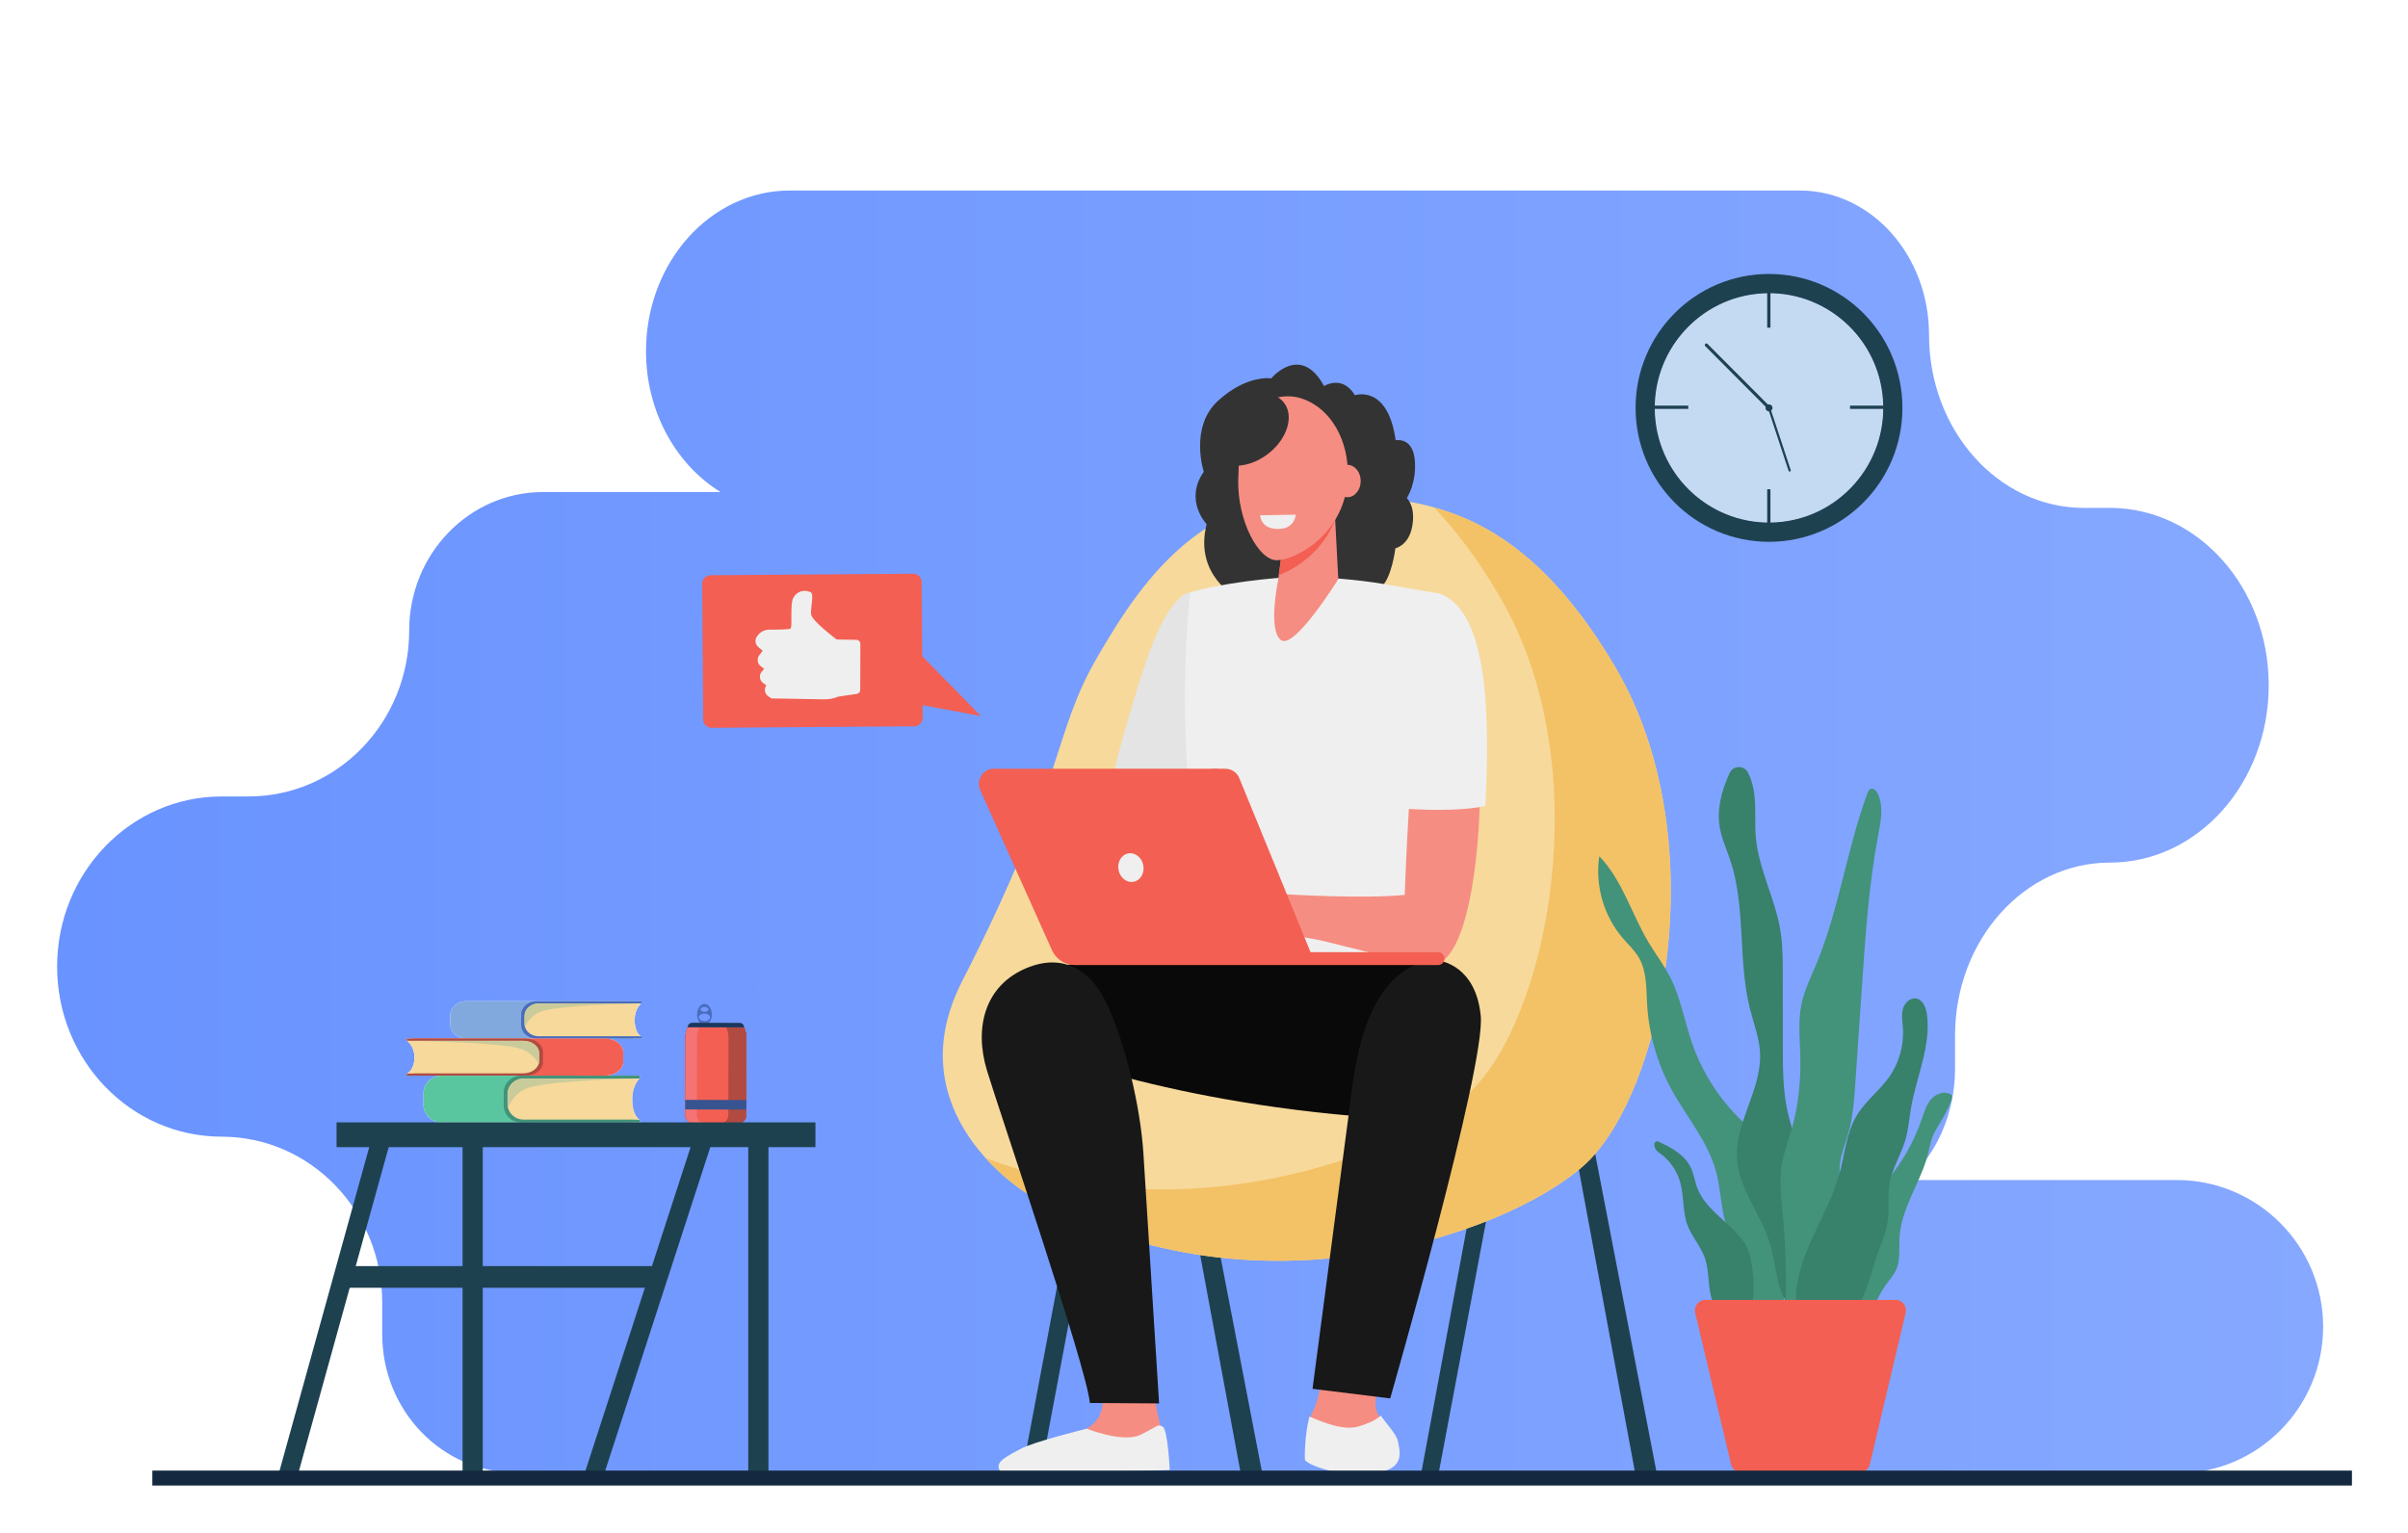<svg width="713" height="454" viewBox="0 0 713 454" fill="none" xmlns="http://www.w3.org/2000/svg">
<path d="M644.514 436.394H341.642C340.214 436.394 338.803 436.323 337.412 436.187H152.839C130.932 436.187 113.173 417.825 113.173 395.175V385.805C113.173 358.66 91.891 336.657 65.639 336.657H65.639C38.728 336.657 16.911 314.098 16.911 286.274V286.272C16.911 258.446 38.728 235.889 65.639 235.889H73.622C99.874 235.889 121.156 213.886 121.156 186.741C121.156 164.091 138.915 145.729 160.822 145.729H213.35C200.195 137.63 191.281 121.99 191.281 104.023V104.02C191.281 77.738 210.352 56.43 233.878 56.43H532.91C554.044 56.43 571.179 75.575 571.179 99.188C571.179 127.488 591.713 150.428 617.043 150.428H624.744C650.708 150.428 671.758 173.943 671.758 202.954C671.758 231.962 650.708 255.479 624.744 255.479C599.414 255.479 578.883 278.42 578.883 306.718V316.488C578.883 329.781 573.452 341.658 564.933 349.498H644.514C668.462 349.498 687.876 368.952 687.876 392.946C687.876 416.942 668.462 436.394 644.514 436.394M130.745 318.579C127.786 318.579 125.387 320.935 125.387 323.843V327.184C125.387 330.092 127.786 332.448 130.745 332.448L167.495 332.435H189.478V331.59H189.339C189.339 331.59 187.194 330.621 187.194 325.488C187.194 321.414 189.339 319.437 189.339 319.437H189.264C189.308 319.434 189.332 319.434 189.332 319.434L189.478 319.432V318.592H187.538C187.46 318.583 187.382 318.579 187.302 318.579H179.178C182.138 318.579 184.538 316.71 184.538 314.404V311.753C184.538 309.578 182.407 307.794 179.685 307.594H189.939V306.92H189.817C189.817 306.92 187.922 306.146 187.922 302.044C187.922 298.789 189.817 297.211 189.817 297.211H189.749C189.789 297.209 189.811 297.209 189.811 297.209L189.939 297.207V296.535H188.226C188.158 296.528 188.088 296.526 188.017 296.526H138.047C135.432 296.526 133.313 298.407 133.313 300.73V303.399C133.313 305.556 135.14 307.333 137.493 307.576H122.599C122.519 307.576 122.439 307.578 122.362 307.585H120.422V308.252L120.568 308.255C120.568 308.255 120.593 308.255 120.639 308.257H120.562C120.562 308.257 122.707 309.823 122.707 313.058C122.707 317.13 120.562 317.9 120.562 317.9H120.422V318.569H141.881L179.178 318.579H130.745M523.827 86.843C523.116 86.843 522.398 86.864 521.677 86.909C503.031 88.085 488.866 104.213 490.035 122.932C491.161 140.928 506.046 154.769 523.764 154.769C524.475 154.769 525.193 154.746 525.914 154.7C544.558 153.527 558.725 137.398 557.556 118.678C556.43 100.681 541.542 86.843 523.827 86.843Z" fill="url(#paint0_linear_386_776)"/>
<path d="M208.585 302.421C207.671 302.419 206.931 301.917 206.933 301.302C206.934 300.687 207.676 300.189 208.591 300.189C209.505 300.192 210.245 300.693 210.243 301.308C210.242 301.926 209.499 302.423 208.585 302.421ZM208.596 298.23C209.244 298.233 209.768 298.557 209.767 298.957C209.766 299.356 209.24 299.679 208.592 299.676C207.944 299.674 207.419 299.349 207.42 298.95C207.421 298.55 207.947 298.228 208.596 298.23V298.23ZM208.598 297.347C207.39 297.345 206.408 298.741 206.404 300.464C206.399 302.189 207.375 303.59 208.582 303.592C209.79 303.594 210.772 302.201 210.777 300.475C210.781 298.75 209.805 297.352 208.598 297.347Z" fill="#4A6CBD"/>
<path d="M203.634 304.241C203.175 305.233 202.934 306.312 202.931 307.406L202.875 330.262C202.872 331.642 203.998 332.764 205.389 332.768L218.434 332.8C219.826 332.802 220.957 331.688 220.961 330.308L221.017 307.449C221.019 306.357 220.784 305.276 220.33 304.282L203.634 304.241" fill="#663199"/>
<path d="M203.634 304.241C203.175 305.233 202.934 306.312 202.931 307.406L202.875 330.262C202.872 331.642 203.998 332.764 205.389 332.768L218.434 332.8C219.826 332.802 220.957 331.688 220.961 330.308L221.017 307.449C221.019 306.357 220.784 305.276 220.33 304.282L203.634 304.241" fill="#663199"/>
<path d="M221.018 307.449L220.962 330.308C220.958 331.688 219.826 332.805 218.436 332.8L205.391 332.768C203.997 332.766 202.873 331.642 202.876 330.262L202.933 307.406C202.935 306.314 203.175 305.236 203.634 304.241L220.329 304.284C220.783 305.279 221.02 306.359 221.018 307.449" fill="#F35F52"/>
<path d="M206.334 330.271L206.39 307.415C206.393 306.321 206.634 305.242 207.093 304.25L203.634 304.241C203.175 305.233 202.934 306.312 202.931 307.406L202.875 330.262C202.872 331.642 203.998 332.764 205.389 332.768L208.848 332.775C207.456 332.773 206.331 331.652 206.334 330.271" fill="#F47374"/>
<path d="M221.018 307.449L220.962 330.308C220.958 331.688 219.826 332.805 218.436 332.8L213.102 332.789C214.507 332.791 215.652 331.674 215.655 330.294L215.711 307.435C215.713 306.346 215.473 305.265 215.016 304.271L220.329 304.284C220.783 305.279 221.02 306.359 221.018 307.449" fill="#B14A40"/>
<path d="M220.33 304.282L203.632 304.241C203.634 303.51 204.233 302.92 204.969 302.922L218.999 302.956C219.735 302.959 220.332 303.551 220.33 304.282" fill="#1B375A"/>
<path d="M220.973 325.795L202.888 325.75L202.881 328.589L220.966 328.635L220.973 325.795Z" fill="#375491"/>
<path d="M187.201 296.882H189.196C188.869 296.659 188.461 296.526 188.017 296.526H138.047C135.433 296.526 133.313 298.407 133.313 300.73V303.399C133.313 305.721 135.433 307.603 138.047 307.603L187.458 307.59L187.201 296.882Z" fill="#82A9DE"/>
<path d="M158.832 296.535C156.332 296.535 154.305 298.335 154.305 300.555V303.574C154.305 305.794 156.332 307.594 158.832 307.594H189.939V306.92H189.811L181.903 306.255L180.304 300.684C180.304 300.684 183.389 297.608 183.591 297.529C183.792 297.449 189.811 297.209 189.811 297.209L189.939 297.207V296.535H158.832Z" fill="#4A6CBD"/>
<path d="M187.922 302.044C187.922 298.789 189.817 297.211 189.817 297.211H159.469C157.172 297.211 155.311 298.864 155.311 300.902V303.227C155.311 305.265 157.172 306.92 159.469 306.92H189.817C189.817 306.92 187.922 306.146 187.922 302.044Z" fill="#F7D99B"/>
<path d="M155.432 304.112C155.361 303.855 155.319 303.588 155.312 303.313C155.312 303.311 155.312 303.311 155.312 303.311C155.312 303.304 155.312 303.297 155.311 303.29C155.311 303.286 155.311 303.283 155.311 303.279C155.311 303.277 155.311 303.274 155.311 303.272C155.311 303.265 155.311 303.258 155.311 303.252C155.311 303.249 155.311 303.249 155.311 303.247C155.311 303.24 155.311 303.233 155.311 303.227V300.902C155.311 298.864 157.172 297.211 159.469 297.211H189.817C189.817 297.211 170.87 297.449 162.152 299.057C158.417 299.747 156.455 301.887 155.432 304.112Z" fill="#CACB9A"/>
<path d="M186.378 319.028H188.636C188.266 318.747 187.805 318.579 187.302 318.579H130.745C127.786 318.579 125.387 320.935 125.387 323.843V327.184C125.387 330.092 127.786 332.448 130.745 332.448L186.669 332.428L186.378 319.028" fill="#59C69F"/>
<path d="M154.27 318.592C151.44 318.592 149.146 320.846 149.146 323.625V327.402C149.146 330.181 151.44 332.435 154.27 332.435H189.478V331.59H189.332L180.382 330.757L178.572 323.786C178.572 323.786 182.064 319.934 182.292 319.834C182.52 319.736 189.332 319.434 189.332 319.434L189.478 319.432V318.592H154.27" fill="#43927A"/>
<path d="M187.194 325.489C187.194 321.414 189.339 319.437 189.339 319.437H154.991C152.392 319.437 150.285 321.507 150.285 324.061V326.966C150.285 329.52 152.392 331.59 154.991 331.59H189.339C189.339 331.59 187.194 330.621 187.194 325.489" fill="#F7D99B"/>
<path d="M150.285 327.005V327.002V327.005ZM150.285 326.988C150.285 326.986 150.285 326.983 150.285 326.983C150.285 326.983 150.285 326.986 150.285 326.988Z" fill="#3C8777"/>
<path d="M150.422 328.076C150.337 327.738 150.289 327.384 150.285 327.021C150.285 327.016 150.285 327.009 150.285 327.005V327.003C150.285 326.998 150.285 326.993 150.285 326.989C150.285 326.987 150.285 326.984 150.285 326.984C150.285 326.978 150.285 326.973 150.285 326.966V324.061C150.285 321.507 152.392 319.437 154.991 319.437H189.339C189.339 319.437 167.895 319.736 158.027 321.748C153.8 322.61 151.58 325.291 150.422 328.076Z" fill="#CACB9A"/>
<path d="M123.523 307.93H121.265C121.634 307.71 122.097 307.576 122.599 307.576H179.178C182.139 307.576 184.538 309.446 184.538 311.753V314.404C184.538 316.71 182.139 318.579 179.178 318.579L123.232 318.565L123.523 307.93" fill="#F35F52"/>
<path d="M155.644 307.585C158.475 307.585 160.77 309.374 160.77 311.578V314.577C160.77 316.783 158.475 318.57 155.644 318.57H120.422V317.9H120.568L129.522 317.239L131.332 311.707C131.332 311.707 127.839 308.65 127.611 308.572C127.383 308.493 120.568 308.255 120.568 308.255L120.422 308.252V307.585H155.644" fill="#B14A40"/>
<path d="M122.707 313.058C122.707 309.823 120.562 308.257 120.562 308.257H154.923C157.523 308.257 159.631 309.898 159.631 311.925V314.232C159.631 316.256 157.523 317.9 154.923 317.9H120.562C120.562 317.9 122.707 317.13 122.707 313.058" fill="#F7D99B"/>
<path d="M159.494 315.112C158.335 312.901 156.114 310.774 151.886 310.091C142.014 308.493 120.562 308.257 120.562 308.257H154.923C157.523 308.257 159.631 309.898 159.631 311.925V314.232C159.631 314.236 159.631 314.241 159.631 314.245V314.247C159.631 314.252 159.631 314.254 159.631 314.259V314.261C159.631 314.266 159.631 314.27 159.631 314.272C159.631 314.275 159.631 314.275 159.631 314.275C159.626 314.563 159.579 314.842 159.494 315.112" fill="#CACB9A"/>
<path d="M308.219 435.627L302.915 434.619L325.834 312.815L331.14 313.823L308.219 435.627Z" fill="#1E4150"/>
<path d="M484.144 436.18H490.524L466.749 312.815L461.445 313.823L484.144 436.18Z" fill="#1E4150"/>
<path d="M367.334 436.18H373.714L349.939 312.815L344.633 313.823L367.334 436.18" fill="#1E4150"/>
<path d="M426.012 436.18L420.831 436.242L443.628 313.369L448.932 314.377L426.012 436.18Z" fill="#1E4150"/>
<path d="M402.869 146.669C423.874 148.923 451.057 151.302 478.344 197.699C508.169 248.411 492.471 324.158 468.931 345.208C445.39 366.258 368.506 392.247 303.876 353.337C303.876 353.337 264.852 329.758 284.881 290.624C315.7 230.403 311.346 217.843 325.125 194.242C338.905 170.643 358.283 141.886 402.869 146.669Z" fill="#F7D99B"/>
<path d="M478.344 197.699C459.718 166.032 441.145 154.873 424.549 150.26C430.967 156.916 437.474 165.478 443.99 176.554C473.815 227.266 458.114 303.013 434.574 324.063C413.698 342.729 350.872 365.275 291.843 343.004C297.912 349.734 303.876 353.337 303.876 353.337C368.506 392.247 445.39 366.258 468.93 345.208C492.471 324.158 508.169 248.411 478.344 197.699Z" fill="#F3C267"/>
<path d="M210.709 215.555L270.732 215.103C272.102 215.092 273.203 213.97 273.194 212.597L272.893 172.393C272.882 171.02 271.762 169.914 270.392 169.925L210.371 170.377C209 170.386 207.897 171.508 207.908 172.881L208.209 213.087C208.219 214.46 209.339 215.564 210.709 215.555" fill="#F35F52"/>
<path d="M271.053 192.289L290.431 212.075L266.524 207.605L271.053 192.289Z" fill="#F35F52"/>
<g filter="url(#filter0_i_386_776)">
<path d="M376.41 108.067C376.41 108.067 385.08 97.547 392.053 110.346C392.053 110.346 397.422 106.874 401.192 113.058C401.192 113.058 410.898 109.695 413.254 126.399C413.254 126.399 418.247 125.316 418.905 132.151C419.566 138.983 416.55 143.538 416.55 143.538C416.55 143.538 419.355 145.963 418.083 152.244C416.997 157.587 413.159 158.401 413.159 158.401C413.159 158.401 412.122 167.403 408.731 170.117C405.339 172.829 400.721 171.526 400.721 171.526C400.721 171.526 399.497 176.408 395.538 175.973C391.58 175.54 386.682 171.201 382.252 173.154C377.824 175.105 366.328 173.045 366.328 173.045C366.328 173.045 353.42 166.429 357.282 151.241C357.282 151.241 350.499 144.19 356.436 135.73C356.436 135.73 352.101 122.495 360.676 114.686C369.249 106.874 376.41 108.067 376.41 108.067" fill="#333333"/>
</g>
<path d="M253.569 189.5L247.735 189.395C247.735 189.395 240.388 183.897 240.161 181.954C239.937 180.011 241.142 175.898 240.003 175.38C238.863 174.865 236.448 174.456 234.923 177.031C233.815 178.899 234.737 185.716 234.053 186.172C233.623 186.458 230.269 186.492 227.82 186.478C226.208 186.469 224.727 187.357 223.972 188.782L223.969 188.787C223.459 189.752 223.691 190.941 224.527 191.64L225.828 192.73L224.804 194.094C224.042 195.109 224.24 196.548 225.248 197.32L226.275 198.103L225.572 198.907C224.666 199.939 224.857 201.533 225.981 202.321L226.894 202.963L226.758 203.215C226.187 204.268 226.514 205.583 227.51 206.243L228.427 206.852L243.961 207.126C245.415 207.153 246.861 206.881 248.207 206.327L253.687 205.519C254.276 205.433 254.711 204.927 254.713 204.33L254.75 190.707C254.75 190.049 254.224 189.513 253.569 189.5" fill="#EFEFEF"/>
<path d="M335.432 223.747L330.033 239.975L346.488 233.49L335.432 223.747Z" fill="#F68480"/>
<path d="M352.395 175.457C351.298 175.503 348.292 176.506 343.896 184.801C338.284 195.393 330.08 227.39 330.08 227.39L354.567 236.495L357.712 229.817L362.894 178.402C362.894 178.402 352.698 175.444 352.395 175.457Z" fill="#E4E4E4"/>
<path d="M384.764 170.845C377.761 170.854 360.435 172.895 352.395 175.46C352.395 175.46 346.488 226.158 357.712 264.682C360.227 273.306 355.635 300.432 355.635 300.432L428.194 299.477C428.194 299.477 419.598 233.899 422.836 223.307C426.074 212.715 426.151 175.8 426.151 175.8C426.151 175.8 425.654 175.723 409.849 172.994C402.477 171.723 392.241 170.836 384.764 170.845" fill="#EFEFEF"/>
<path d="M393.219 394.531C393.219 394.531 391.613 413.031 388.663 418.154C385.711 423.278 388.817 431.986 388.974 433.182C389.128 434.376 395.186 436.085 404.817 435.059C414.448 434.035 414.292 431.815 413.515 428.229C412.74 424.642 407.613 420.032 407.303 416.618C406.992 413.201 410.255 400.907 410.255 400.907L393.219 394.531Z" fill="#F68D82"/>
<path d="M363.82 285.162C363.82 285.162 313.734 282.386 302.548 289.148C291.365 295.913 304.571 309.803 304.571 309.803C304.571 309.803 345.348 327.504 413.615 331.438C429.78 332.371 431.173 289.35 428.151 285.791C425.129 282.231 363.82 285.162 363.82 285.162Z" fill="#090909"/>
<path d="M406.018 436.496C415.935 435.44 414.709 430.576 413.909 426.883C413.409 424.572 410.563 421.845 408.868 419.267C407.982 419.973 406.539 421.217 402.232 422.488C397.76 423.807 391.629 421.196 387.723 419.56C386.332 424.735 386.268 431.334 386.397 432.335C386.558 433.565 396.101 437.552 406.018 436.496" fill="#EFEFEF"/>
<path d="M400.544 320.942C398.544 336.062 388.636 411.335 388.636 411.335L411.626 414.18C411.626 414.18 439.896 315.934 438.446 300.907C436.996 285.879 426.413 284.615 426.413 284.615C426.413 284.615 405.841 280.917 400.544 320.942" fill="#181818"/>
<path d="M379.811 161.663L378.429 171.941C378.429 171.941 375.332 186.748 379.315 189.602C383.3 192.457 396.262 171.519 396.262 171.519L394.894 145.475L379.811 161.663" fill="#F68D82"/>
<path d="M395.335 153.915C392.043 162.798 384.204 168.259 378.64 170.377L379.811 161.663L394.894 145.475L395.335 153.915Z" fill="#F35F52"/>
<path d="M385.684 118.115C377.598 115.325 368.977 120.707 367.744 129.059C367.207 132.691 366.723 137.256 366.632 142.245C366.415 154.251 372.616 165.932 378.058 165.932C383.498 165.932 398.535 158.162 399.078 141.121C399.414 130.6 394.171 121.041 385.684 118.115Z" fill="#F68D82"/>
<path d="M395.068 142.467C395.068 145.117 396.822 147.262 398.983 147.262C401.142 147.262 402.896 145.117 402.896 142.467C402.896 139.821 401.142 137.673 398.983 137.673C396.822 137.673 395.068 139.821 395.068 142.467Z" fill="#F68D82"/>
<g filter="url(#filter1_di_386_776)">
<path d="M362.114 112.143C356.495 116.603 354.524 123.379 357.714 127.279C360.907 131.179 368.048 130.725 373.667 126.264C379.288 121.804 381.257 115.025 378.067 111.126C374.877 107.226 367.733 107.682 362.114 112.143" fill="#333333"/>
</g>
<path d="M426.941 181.434C420.158 178.894 416.839 239.93 415.924 265.054C403.909 266.207 382.97 265.063 377.756 264.671C375.303 264.487 369.65 262.419 367.21 262.101C364.711 261.774 362.445 261.604 361.217 261.817C360.766 261.897 348.244 267.009 347.172 268.13C345.845 269.522 342.251 273.029 342.859 274.545C343.463 276.064 349.767 270.318 349.767 270.318L352.846 268.593C349.012 272.334 341.699 277.258 342.752 279.051C343.781 280.801 350.376 275.803 355.077 272.398C351.044 276.034 346.035 282.54 347.19 283.555C348.226 284.467 353.924 276.933 360.014 274.763C362.271 273.96 364.52 276.186 366.297 276.454C367.602 276.652 369.614 277.074 370.894 276.711L377.489 274.845C379.734 275.047 379.791 276.373 382.059 276.856C384.692 277.414 389.012 278.005 392.365 278.822C411.675 283.534 418.117 285.72 424.028 285.718C441.935 285.707 442.975 187.441 426.941 181.434" fill="#F68D82"/>
<path d="M439.817 238.738C441.086 213.005 440.9 181.287 426.454 175.875C420.754 173.739 410.706 186.578 412.511 239.26C420.224 239.896 431.547 240.409 439.817 238.738" fill="#EFEFEF"/>
<path d="M358.99 227.681H360.463L382.603 282.004L381.078 281.773L358.99 227.681Z" fill="#F68480"/>
<path d="M325.993 410.355C325.993 410.355 327.998 416.777 324.407 421.024C320.814 425.271 305.888 429.439 303.93 431.738C301.97 434.038 302.118 435.997 302.118 435.997L344.009 434.846L343.554 422.213L341.624 413.135L325.993 410.355" fill="#F68D82"/>
<path d="M321.799 423.142C321.799 423.142 332.563 427.489 337.763 424.917C342.963 422.343 342.806 421.628 344.311 422.588C345.815 423.548 346.355 435.391 346.355 435.391L299.249 436.773C295.971 436.698 294.313 434.287 296.977 432.224C298.803 430.807 300.912 429.861 302.113 429.175C305.797 427.064 321.799 423.142 321.799 423.142" fill="#EFEFEF"/>
<path d="M327.579 297.016C324.341 290.213 316.978 281.355 304.021 286.69C291.664 291.779 288.347 304.284 292.246 317.09C296.145 329.897 321.813 405.177 322.708 415.526L343.201 415.662C343.201 415.662 339.476 356.054 338.563 341.646C337.684 327.783 333.184 308.793 327.579 297.016Z" fill="#181818"/>
<path d="M294.31 227.681H362.817C364.629 227.681 366.263 228.777 366.949 230.459L388.042 282.004H425.811C426.867 282.004 427.723 282.862 427.723 283.92C427.723 284.976 426.867 285.834 425.811 285.834H318.319C315.365 285.834 312.685 284.095 311.475 281.394L290.234 233.989C288.907 231.029 291.07 227.681 294.31 227.681" fill="#F35F52"/>
<path d="M331.193 257.697C331.657 260.013 333.671 261.561 335.697 261.154C337.72 260.75 338.984 258.544 338.522 256.229C338.06 253.913 336.044 252.365 334.02 252.771C331.997 253.175 330.731 255.382 331.193 257.697Z" fill="#EFEFEF"/>
<path d="M523.764 154.769C506.046 154.769 491.161 140.928 490.035 122.932C488.866 104.214 503.031 88.085 521.677 86.909C522.398 86.864 523.116 86.844 523.827 86.844C541.542 86.844 556.43 100.681 557.556 118.678C558.725 137.399 544.558 153.527 525.914 154.701C525.193 154.746 524.475 154.769 523.764 154.769Z" fill="#C4DAF2"/>
<path d="M499.886 120.138V121.1H487.416V120.138H499.886Z" fill="#1E4150"/>
<path d="M560.252 120.138V121.1H547.782V120.138H560.252Z" fill="#1E4150"/>
<path d="M524.222 97.058H523.263V84.537H524.222V97.058Z" fill="#1E4150"/>
<path d="M524.222 157.422H523.263V144.901H524.222V157.422Z" fill="#1E4150"/>
<path d="M524.829 120.805C524.829 121.379 524.367 121.842 523.796 121.842C523.225 121.842 522.762 121.379 522.762 120.805C522.762 120.233 523.225 119.77 523.796 119.77C524.367 119.77 524.829 120.233 524.829 120.805Z" fill="#1E4150"/>
<path d="M523.795 121.268C523.678 121.268 523.56 121.225 523.469 121.134L504.92 102.511C504.741 102.329 504.741 102.037 504.92 101.855C505.102 101.676 505.394 101.676 505.573 101.855L524.122 120.478C524.301 120.66 524.301 120.952 524.122 121.134C524.031 121.225 523.913 121.268 523.795 121.268" fill="#1E4150"/>
<path d="M529.759 139.625C529.682 139.587 529.62 139.519 529.591 139.43L523.596 121.247C523.537 121.073 523.632 120.882 523.809 120.823C523.986 120.764 524.174 120.859 524.233 121.036L530.228 139.219C530.287 139.396 530.191 139.587 530.015 139.644C529.926 139.673 529.836 139.664 529.759 139.625Z" fill="#1E4150"/>
<path d="M526.895 352.794C526.462 348.947 525.946 345.015 524.162 341.583C521.997 337.408 518.193 334.398 514.867 331.082C508.654 324.885 503.874 317.248 501.003 308.942C498.785 302.518 497.679 295.674 494.621 289.609C492.754 285.904 490.207 282.592 488.087 279.028C483.075 270.604 480.345 260.65 473.548 253.6C472.241 262.149 474.826 271.22 480.438 277.78C482.112 279.734 484.054 281.498 485.329 283.736C487.645 287.802 487.434 292.76 487.706 297.434C488.216 306.218 490.685 314.883 494.884 322.606C499.345 330.812 505.781 338.119 508.165 347.153C509.952 353.925 509.42 361.52 513.231 367.388C513.643 368.024 514.117 368.662 514.216 369.415C514.273 369.837 514.207 370.266 514.142 370.686C514.058 371.231 513.972 371.778 513.886 372.323C513.02 377.864 512.123 384.915 516.876 389.062C520.17 391.938 524.409 392.002 526.777 388.184C529.158 384.338 528.948 378.713 528.771 374.387C528.476 367.182 527.706 359.956 526.895 352.794" fill="#43927A"/>
<path d="M535.457 348.336C533.608 341.921 530.738 335.81 529.299 329.291C527.905 322.966 527.894 316.429 527.89 309.95C527.885 302.852 527.878 295.754 527.874 288.655C527.871 284.238 527.867 279.793 527.137 275.437C525.57 266.06 520.705 257.388 519.881 247.918C519.525 243.821 519.937 239.68 519.489 235.594C519.233 233.261 518.634 230.877 517.556 228.805C516.396 226.578 513.19 226.675 512.139 228.957C509.776 234.087 508.278 239.63 509.232 245.126C509.805 248.422 511.23 251.496 512.295 254.667C517.033 268.786 514.518 284.417 518.184 298.857C519.289 303.215 520.961 307.49 521.156 311.982C521.623 322.737 513.607 332.56 514.341 343.299C514.944 352.104 521.263 359.391 523.913 367.806C525.4 372.516 525.717 377.544 527.307 382.218C528.542 385.852 531.417 390.263 535.881 389.16C540.117 388.113 538.837 384.649 538.649 381.337C538.008 370.139 538.611 359.275 535.457 348.336" fill="#38816A"/>
<path d="M545.156 354.215C544.97 350.881 544.408 347.53 544.873 344.223C545.267 341.431 546.375 338.8 547.168 336.096C548.652 331.027 549.019 325.706 549.379 320.435C550.034 310.854 550.687 301.272 551.339 291.69C552.356 276.795 553.376 261.858 556.156 247.194C556.928 243.122 557.794 238.709 555.968 234.99C555.583 234.207 554.824 233.376 553.994 233.638C553.403 233.824 553.113 234.475 552.898 235.061C546.821 251.605 544.526 269.415 537.743 285.68C536.118 289.577 534.229 293.409 533.388 297.547C532.378 302.518 532.933 307.651 533.064 312.722C533.25 319.993 532.543 327.32 530.54 334.31C529.491 337.967 528.087 341.542 527.513 345.303C526.795 349.995 527.398 354.774 527.847 359.498C528.707 368.58 529 377.717 528.721 386.835C528.556 392.197 533.073 392.056 536.064 388.762C538.157 386.458 538.137 383.93 538.855 381.063C541.207 371.649 545.727 364.421 545.156 354.215" fill="#43927A"/>
<path d="M516.938 368.752C512.943 362.322 504.986 358.667 502.433 351.534C501.783 349.721 501.529 347.769 500.736 346.012C498.973 342.112 494.965 339.908 491.025 338.114C490.479 337.865 489.856 338.262 489.849 338.866C489.836 339.824 490.289 340.738 491.082 341.274C494.118 343.322 496.424 346.45 497.451 349.977C498.667 354.156 498.139 358.737 499.653 362.819C500.922 366.244 503.536 369.045 504.764 372.487C505.886 375.631 505.768 379.067 506.296 382.368C506.824 385.666 508.287 389.169 511.31 390.565C522.25 395.616 519.516 372.907 516.938 368.752" fill="#38816A"/>
<path d="M562.441 366.63C562.271 369.738 562.744 372.997 561.53 375.862C560.753 377.696 559.357 379.176 558.209 380.802C554.183 386.511 552.721 394.596 546.534 397.808C546.126 398.022 545.67 398.212 545.217 398.126C544.583 398.008 544.168 397.395 543.912 396.801C542.397 393.259 544.098 389.271 545.106 385.55C545.283 384.899 545.43 384.175 545.122 383.576C544.78 382.917 544.003 382.631 543.473 382.114C542.417 381.085 542.517 379.381 542.725 377.914C543.251 374.257 543.987 370.63 544.934 367.057C545.469 365.032 546.087 362.989 547.254 361.25C548.534 359.334 550.399 357.904 552.141 356.401C559.847 349.762 565.749 341.031 569.054 331.391C569.768 329.302 570.407 327.098 571.884 325.464C573.361 323.829 575.994 322.989 577.793 324.256C579.073 325.159 573.83 333.611 573.218 334.623C571.472 337.52 571.449 340.039 570.461 343.254C568.041 351.135 562.903 358.188 562.441 366.63" fill="#43927A"/>
<path d="M556.342 370.223C557.486 367.259 558.641 364.256 559.017 361.098C559.437 357.586 558.881 353.997 559.48 350.513C560.248 346.034 562.855 342.093 564.145 337.737C565.078 334.591 565.307 331.286 565.866 328.051C567.466 318.803 571.805 309.766 570.561 300.464C570.289 298.441 569.378 296.083 567.373 295.738C565.558 295.425 563.907 297.088 563.435 298.875C562.964 300.661 563.315 302.546 563.445 304.389C563.807 309.53 562.343 314.781 559.375 318.987C556.525 323.03 552.388 326.072 549.823 330.301C546.676 335.49 546.248 341.823 544.644 347.68C541.45 359.325 533.443 369.486 531.981 381.476C531.401 386.247 532.518 392.047 536.914 393.952C549.624 399.465 553.462 377.685 556.342 370.223" fill="#38816A"/>
<path d="M534.12 385.006H504.95C502.956 385.006 501.483 386.874 501.945 388.824L512.578 433.749C512.909 435.148 514.153 436.133 515.585 436.133H532.088H534.12H550.625C552.055 436.133 553.299 435.148 553.63 433.749L564.264 388.824C564.724 386.874 563.254 385.006 561.258 385.006H534.12" fill="#F35F52"/>
<path d="M241.448 339.76H99.653V332.423H241.448V339.76" fill="#1E4150"/>
<path d="M194.923 381.408H102.216V374.988H194.923V381.408Z" fill="#1E4150"/>
<path d="M227.535 436.167V336.092H221.553V436.167H227.535" fill="#1E4150"/>
<path d="M142.945 436.167V336.092H136.964V436.167H142.945Z" fill="#1E4150"/>
<path d="M179.01 436.167L211.23 336.952L205.949 335.231L173.169 436.167H179.01Z" fill="#1E4150"/>
<path d="M88.374 436.167L115.932 336.734L110.581 335.245L82.61 436.167H88.374Z" fill="#1E4150"/>
<path d="M525.914 154.7C507.27 155.876 491.207 141.652 490.035 122.934C488.866 104.213 503.031 88.085 521.677 86.909C540.321 85.736 556.385 99.959 557.556 118.678C558.725 137.398 544.558 153.527 525.914 154.7ZM523.796 81.141C501.977 81.141 484.29 98.899 484.29 120.805C484.29 142.71 501.977 160.469 523.796 160.469C545.614 160.469 563.302 142.71 563.302 120.805C563.302 98.899 545.614 81.141 523.796 81.141Z" fill="#1E4150"/>
<path d="M696.4 435.554H45.109V439.98H696.4V435.554Z" fill="#14293F"/>
<path d="M373.128 152.61L383.661 152.437C383.661 152.437 383.484 156.448 378.853 156.657C373.209 156.914 373.128 152.61 373.128 152.61Z" fill="#EFEFEF"/>
<defs>
<filter id="filter0_i_386_776" x="354" y="104" width="65" height="76" filterUnits="userSpaceOnUse" color-interpolation-filters="sRGB">
<feFlood flood-opacity="0" result="BackgroundImageFix"/>
<feBlend mode="normal" in="SourceGraphic" in2="BackgroundImageFix" result="shape"/>
<feColorMatrix in="SourceAlpha" type="matrix" values="0 0 0 0 0 0 0 0 0 0 0 0 0 0 0 0 0 0 127 0" result="hardAlpha"/>
<feOffset dy="4"/>
<feGaussianBlur stdDeviation="2"/>
<feComposite in2="hardAlpha" operator="arithmetic" k2="-1" k3="1"/>
<feColorMatrix type="matrix" values="0 0 0 0 0 0 0 0 0 0 0 0 0 0 0 0 0 0 0.25 0"/>
<feBlend mode="normal" in2="shape" result="effect1_innerShadow_386_776"/>
</filter>
<filter id="filter1_di_386_776" x="354.188" y="108.475" width="31.407" height="29.456" filterUnits="userSpaceOnUse" color-interpolation-filters="sRGB">
<feFlood flood-opacity="0" result="BackgroundImageFix"/>
<feColorMatrix in="SourceAlpha" type="matrix" values="0 0 0 0 0 0 0 0 0 0 0 0 0 0 0 0 0 0 127 0" result="hardAlpha"/>
<feOffset dx="2" dy="4"/>
<feGaussianBlur stdDeviation="2"/>
<feComposite in2="hardAlpha" operator="out"/>
<feColorMatrix type="matrix" values="0 0 0 0 0 0 0 0 0 0 0 0 0 0 0 0 0 0 0.15 0"/>
<feBlend mode="normal" in2="BackgroundImageFix" result="effect1_dropShadow_386_776"/>
<feBlend mode="normal" in="SourceGraphic" in2="effect1_dropShadow_386_776" result="shape"/>
<feColorMatrix in="SourceAlpha" type="matrix" values="0 0 0 0 0 0 0 0 0 0 0 0 0 0 0 0 0 0 127 0" result="hardAlpha"/>
<feOffset dy="4"/>
<feGaussianBlur stdDeviation="2"/>
<feComposite in2="hardAlpha" operator="arithmetic" k2="-1" k3="1"/>
<feColorMatrix type="matrix" values="0 0 0 0 0 0 0 0 0 0 0 0 0 0 0 0 0 0 0.25 0"/>
<feBlend mode="normal" in2="shape" result="effect2_innerShadow_386_776"/>
</filter>
<linearGradient id="paint0_linear_386_776" x1="16.911" y1="246.412" x2="687.876" y2="246.412" gradientUnits="userSpaceOnUse">
<stop stop-color="#6993FF"/>
<stop offset="1" stop-color="#86A8FF"/>
</linearGradient>
</defs>
</svg>
